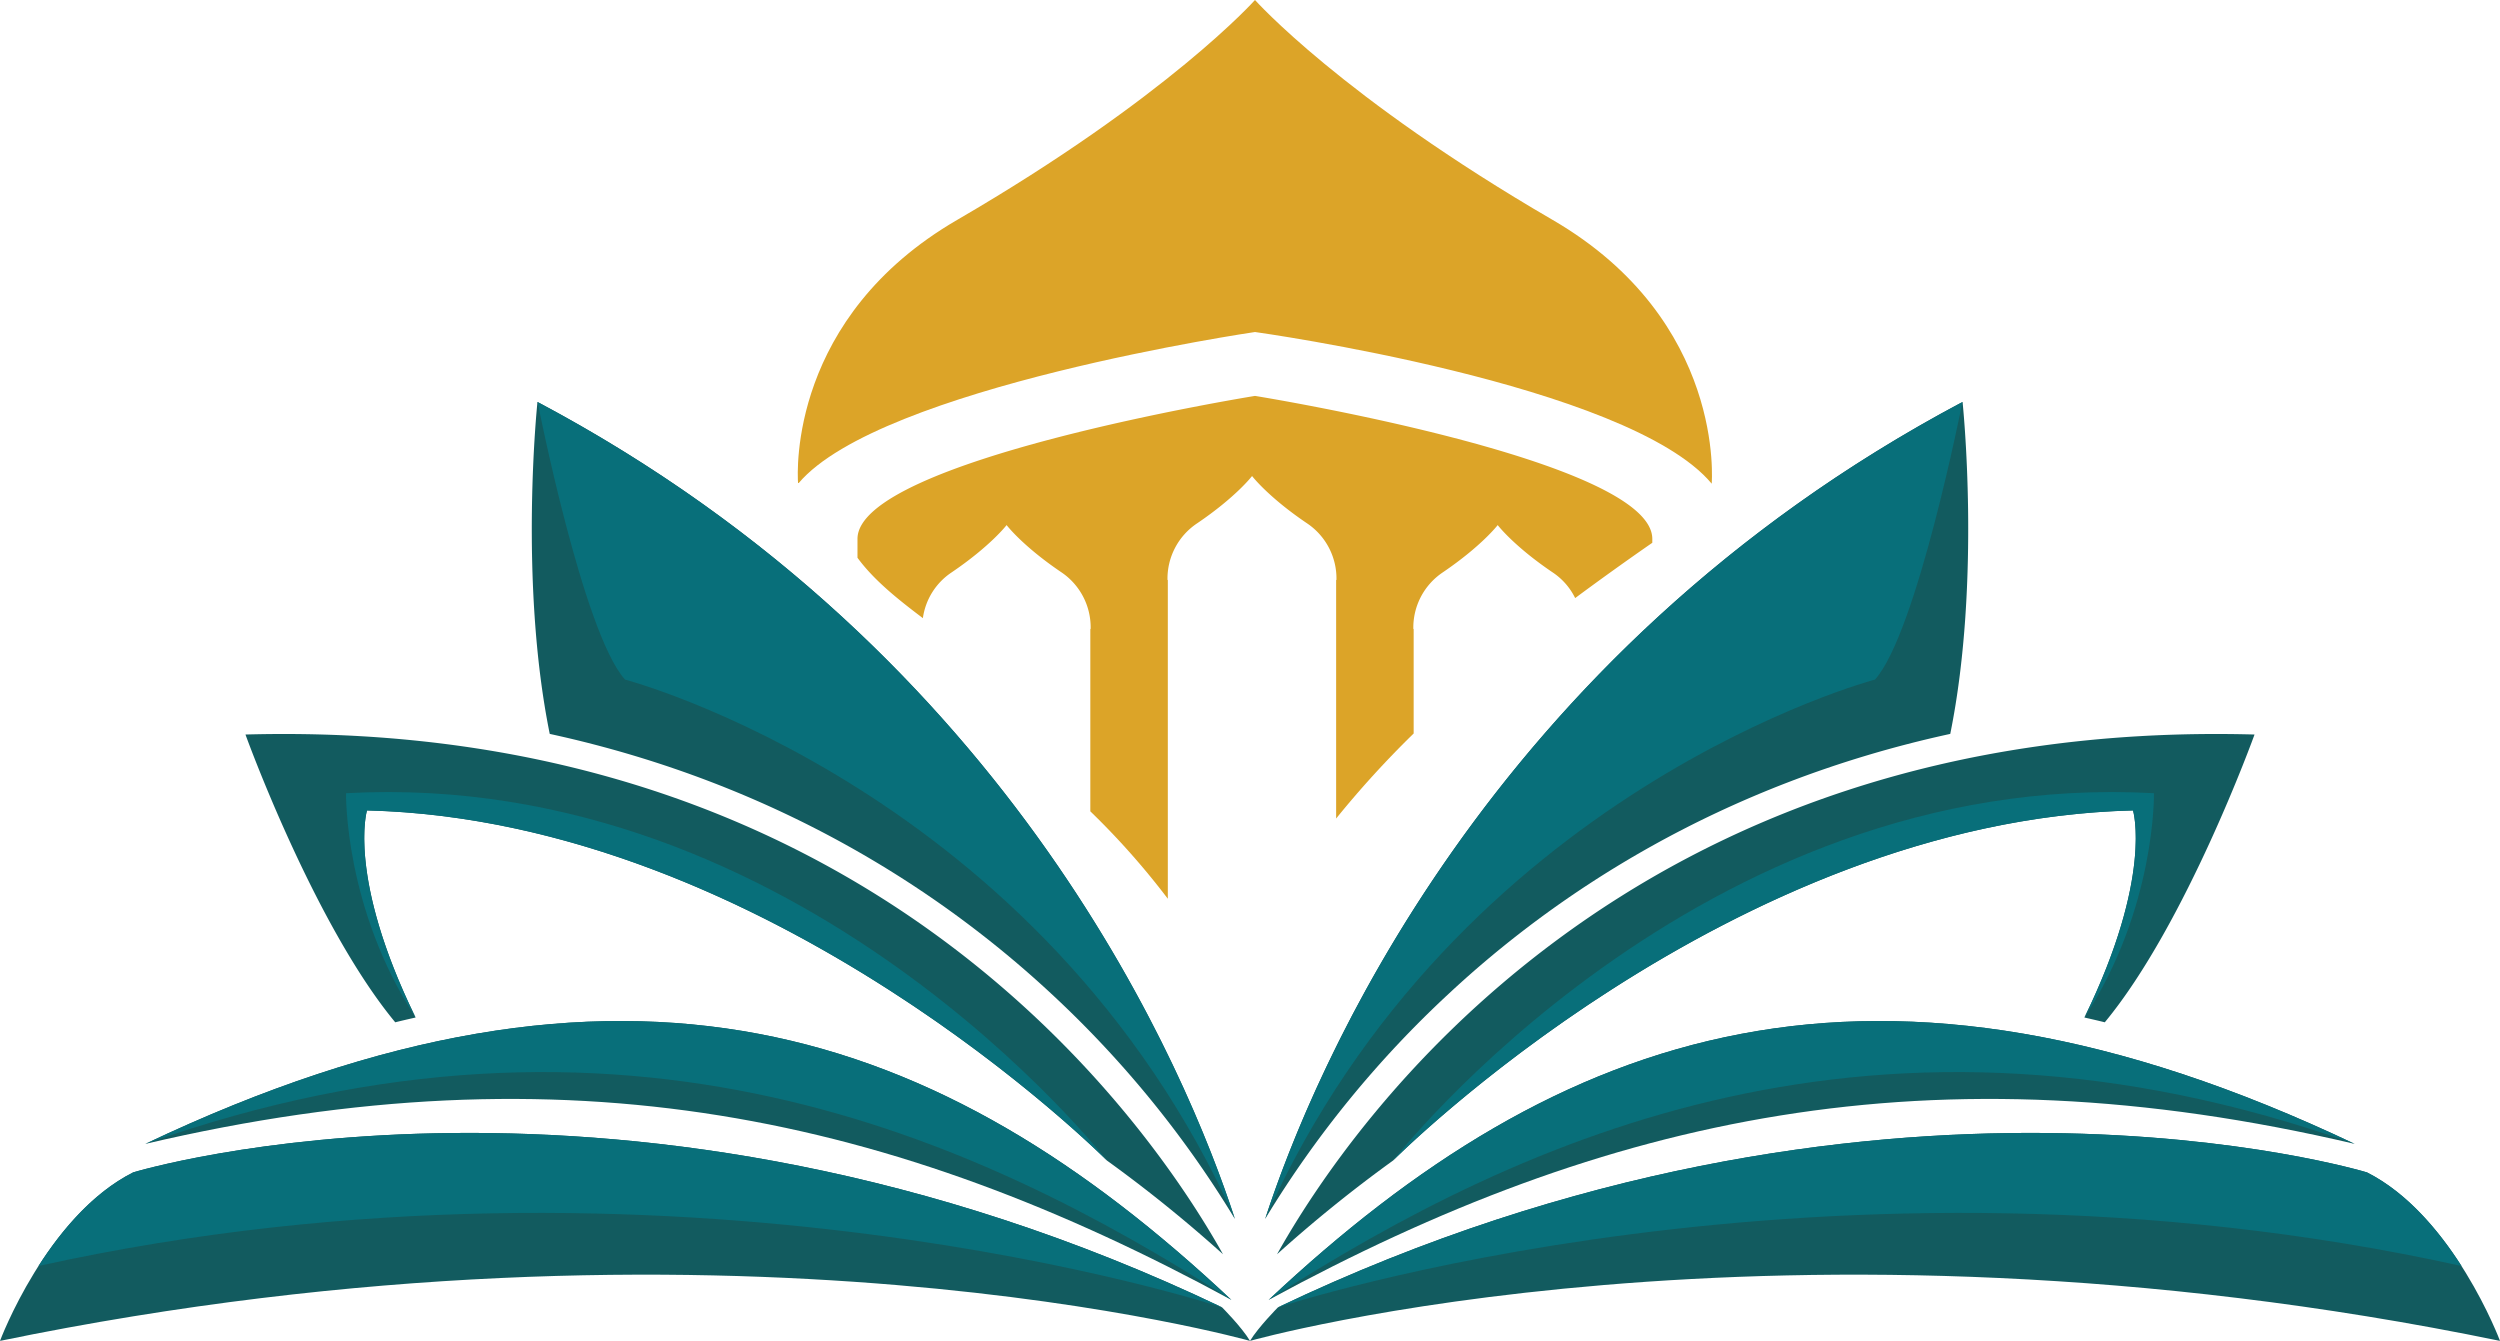 <svg id="Layer_1" data-name="Layer 1" xmlns="http://www.w3.org/2000/svg" viewBox="0 0 714.88 383.43"><defs><style>.cls-1{fill:#dca428;}.cls-2{fill:#125b5f;}.cls-3{fill:#086f7a;}.cls-4{fill:#414140;}</style></defs><path class="cls-1" d="M1050.12,316.23C989.67,281.09,965,253.34,965,253.34s-24.73,27.75-85.18,62.89C832,344,834.1,388.09,834.33,391.43l.18.05C857.83,364,965,348.28,965,348.28s106.77,14.8,130.6,43.37C1095.55,391.65,1099.81,345.12,1050.12,316.23Z" transform="translate(-606.13 -253.34)"/><path class="cls-1" d="M965,366.55s-113.67,18.31-113.67,40.89v5.39c4.73,6.46,11.64,11.94,18.7,17.27a18.8,18.8,0,0,1,8.2-13.07c11.17-7.57,15.74-13.54,15.74-13.54s4.56,6,15.73,13.54A19,19,0,0,1,918,433.27a.87.87,0,0,0-.09-.11s0,.07,0,.11v52.07a218.94,218.94,0,0,1,22.16,25V419.24s0-.07,0-.1l-.09.1A19,19,0,0,1,948.43,403c11.17-7.56,15.73-13.54,15.73-13.54s4.57,6,15.74,13.54a19,19,0,0,1,8.39,16.24l-.09-.1V487.4a280.19,280.19,0,0,1,22.17-24.32V433.27s0-.07,0-.1a.43.43,0,0,0-.09.1,19,19,0,0,1,8.39-16.24c11.16-7.57,15.73-13.54,15.73-13.54s4.57,6,15.73,13.54a18.66,18.66,0,0,1,6.42,7.33q10.9-8.08,22.06-15.81v-1.11C1078.62,384.86,965,366.55,965,366.55Z" transform="translate(-606.13 -253.34)"/><path class="cls-2" d="M1020.55,537.36c29.94-27.85,76.74-59.67,143.26-74.16,8.91-44,3.52-94.91,3.52-94.91C1031,440.61,981.51,560.19,967.9,601.89A299.27,299.27,0,0,1,1020.55,537.36Z" transform="translate(-606.13 -253.34)"/><path class="cls-2" d="M963.57,636.77s150.76-42.61,357.44,0c0,0-13.32-35.69-38.06-48.18,0,0-140.66-42.91-311.39,38.59C971.56,627.18,966,632.78,963.57,636.77Z" transform="translate(-606.13 -253.34)"/><path class="cls-2" d="M968.9,625.05c96.95-52.73,189.64-73,310.56-44.61C1142.29,515.32,1052.27,546.79,968.9,625.05Z" transform="translate(-606.13 -253.34)"/><path class="cls-2" d="M971.3,612a394.05,394.05,0,0,1,33.33-26.91,1.05,1.05,0,0,1-.11.07S1101,487.9,1216.07,485.09c0,0,5.75,19-13.9,59.21,1.94.44,3.87.88,5.83,1.37,23.3-28.16,42.82-82.29,42.82-82.29C1071.53,458.45,992,575,971.3,612Z" transform="translate(-606.13 -253.34)"/><path class="cls-3" d="M971.56,627.18s157-51.89,338.44-11.83c-6.38-10-15.46-20.91-27-26.76C1283,588.59,1142.29,545.68,971.56,627.18Z" transform="translate(-606.13 -253.34)"/><path class="cls-3" d="M1142.29,447.66c12-13.31,25-79.37,25-79.37C1031,440.61,981.51,560.19,967.9,601.89,1022.84,479.12,1142.29,447.66,1142.29,447.66Z" transform="translate(-606.13 -253.34)"/><path class="cls-3" d="M968.9,625.05c73-46.87,174.19-92.95,310.56-44.61C1142.29,515.32,1052.27,546.79,968.9,625.05Z" transform="translate(-606.13 -253.34)"/><path class="cls-4" d="M1004.63,585.11a1.05,1.05,0,0,1-.11.07h0Z" transform="translate(-606.13 -253.34)"/><path class="cls-3" d="M1222.06,480.16c-130.24-7.19-217.54,105-217.54,105S1101,487.9,1216.07,485.09c0,0,5.75,19-13.9,59.21C1222.64,513,1222.06,480.16,1222.06,480.16Z" transform="translate(-606.13 -253.34)"/><path class="cls-2" d="M906.6,537.36c-30-27.85-76.75-59.67-143.27-74.16-8.91-44-3.51-94.91-3.51-94.91,136.38,72.32,185.81,191.9,199.42,233.6A299.17,299.17,0,0,0,906.6,537.36Z" transform="translate(-606.13 -253.34)"/><path class="cls-2" d="M963.57,636.77s-150.75-42.61-357.44,0c0,0,13.32-35.69,38.07-48.18,0,0,140.65-42.91,311.38,38.59C955.58,627.18,961.18,632.78,963.57,636.77Z" transform="translate(-606.13 -253.34)"/><path class="cls-2" d="M958.25,625.05c-97-52.73-189.65-73-310.57-44.61C784.85,515.32,874.88,546.79,958.25,625.05Z" transform="translate(-606.13 -253.34)"/><path class="cls-2" d="M955.85,612a394.15,394.15,0,0,0-33.34-26.91l.11.07S826.14,487.9,711.07,485.09c0,0-5.74,19,13.9,59.21-1.94.44-3.87.88-5.82,1.37-23.3-28.16-42.83-82.29-42.83-82.29C855.61,458.45,935.13,575,955.85,612Z" transform="translate(-606.13 -253.34)"/><path class="cls-3" d="M955.58,627.18s-157-51.89-338.43-11.83c6.38-10,15.46-20.91,27.05-26.76C644.2,588.59,784.85,545.68,955.58,627.18Z" transform="translate(-606.13 -253.34)"/><path class="cls-3" d="M784.85,447.66c-12-13.31-25-79.37-25-79.37,136.38,72.32,185.81,191.9,199.42,233.6C904.3,479.12,784.85,447.66,784.85,447.66Z" transform="translate(-606.13 -253.34)"/><path class="cls-3" d="M958.25,625.05c-73-46.87-174.2-92.95-310.57-44.61C784.85,515.32,874.88,546.79,958.25,625.05Z" transform="translate(-606.13 -253.34)"/><path class="cls-4" d="M922.51,585.11l.11.07h0Z" transform="translate(-606.13 -253.34)"/><path class="cls-3" d="M705.08,480.16c130.24-7.19,217.54,105,217.54,105S826.14,487.9,711.07,485.09c0,0-5.74,19,13.9,59.21C704.51,513,705.08,480.16,705.08,480.16Z" transform="translate(-606.13 -253.34)"/></svg>